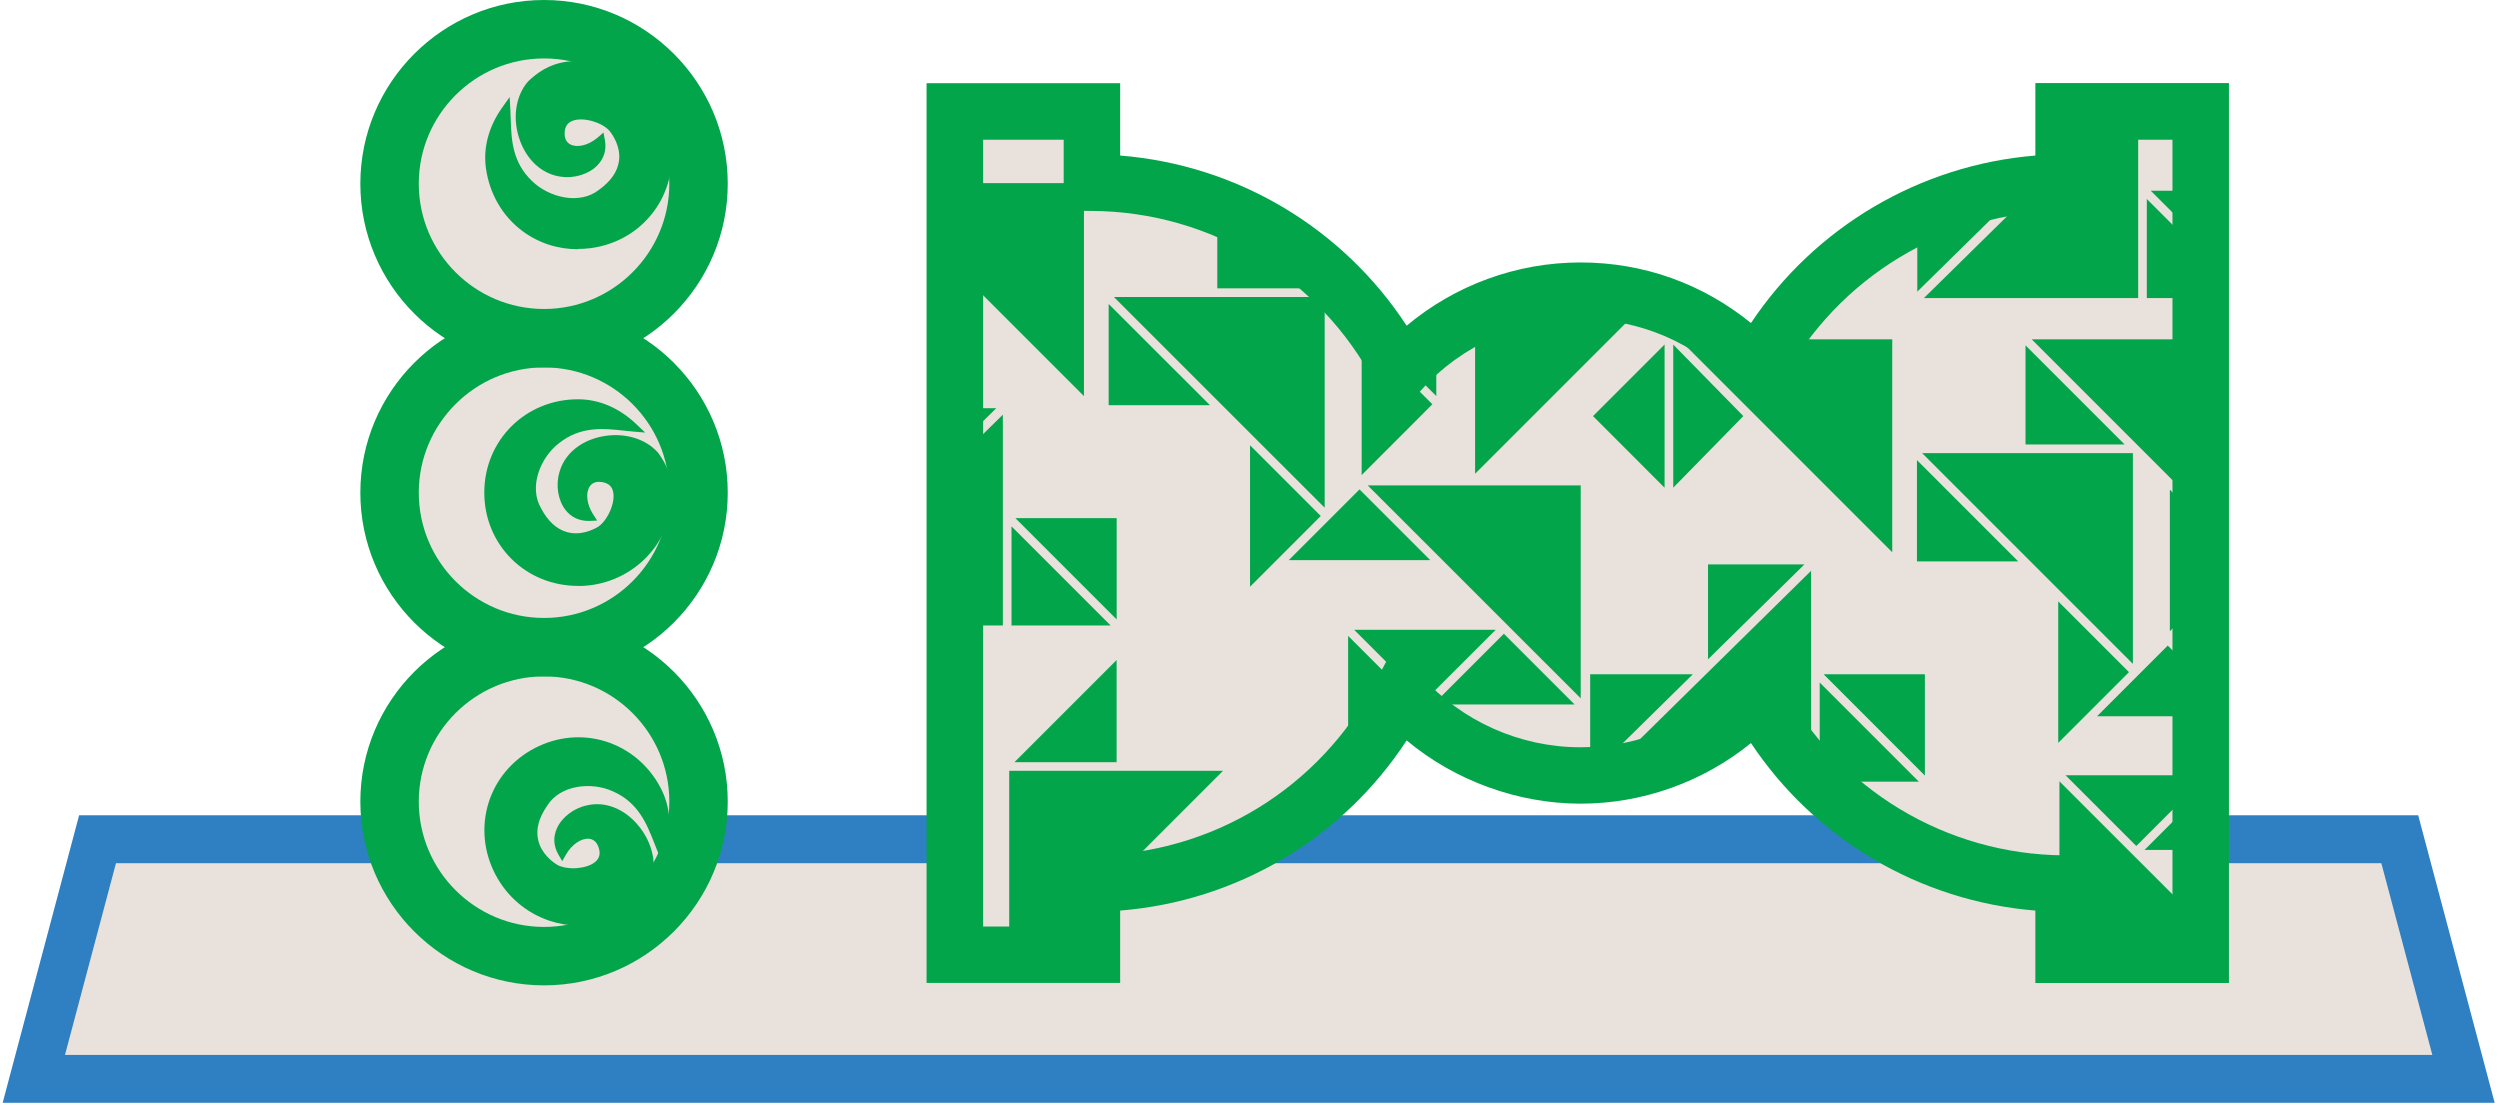 <svg width="313" height="139" viewBox="0 0 313 139" fill="none" xmlns="http://www.w3.org/2000/svg">
<path d="M300.452 105.074L308.43 135.074H4.234L12.212 105.074H300.452Z" fill="#E9E1DB" stroke="#2E80C3" stroke-width="6"/>
<path d="M258.371 13.959V22.872C241.775 22.99 227.376 32.327 220.019 46.007C214.484 40.098 206.615 36.404 197.879 36.404C189.143 36.404 180.89 40.285 175.335 46.44C168.047 32.504 153.5 22.971 136.708 22.862V13.949H119.551V119.529H136.708V110.616C153.5 110.507 168.047 100.974 175.335 87.038C180.89 93.203 188.926 97.074 197.879 97.074C206.832 97.074 214.474 93.38 220.019 87.471C227.376 101.151 241.775 110.488 258.371 110.606V119.519H275.528V13.939H258.371V13.959Z" fill="#E9E1DB"/>
<path d="M279.064 123.075H254.826V114.004C240.368 112.832 227.259 105.091 219.222 93.035C213.224 97.901 205.66 100.619 197.88 100.619C190.099 100.619 182.181 97.773 176.114 92.701C168.097 104.972 154.889 112.832 140.244 114.004V123.065H116.006V10.413H140.244V19.474C154.889 20.646 168.097 28.515 176.114 40.777C182.181 35.695 189.882 32.859 197.88 32.859C205.877 32.859 213.224 35.577 219.222 40.442C227.259 28.397 240.368 20.656 254.826 19.474V10.403H279.064V123.055V123.075ZM261.907 116.003H271.993V17.494H261.907V26.378L258.401 26.408C243.647 26.516 230.135 34.661 223.142 47.681L220.808 52.015L217.44 48.42C212.308 42.954 205.365 39.94 197.88 39.94C190.395 39.94 183.037 43.171 177.965 48.814L174.558 52.596L172.204 48.085C165.26 34.809 151.649 26.496 136.689 26.408L133.172 26.388V17.494H123.087V116.003H133.172V107.11L136.689 107.09C151.649 106.991 165.26 98.689 172.204 85.412L174.558 80.902L177.965 84.684C183.047 90.317 190.306 93.558 197.88 93.558C205.453 93.558 212.308 90.544 217.44 85.078L220.808 81.483L223.142 85.816C230.135 98.827 243.647 106.982 258.401 107.09L261.907 107.119V116.003Z" fill="#03A54B"/>
<mask id="mask0_88_939" style="mask-type:luminance" maskUnits="userSpaceOnUse" x="119" y="13" width="157" height="107">
<path d="M258.373 13.959V22.872C241.777 22.99 227.378 32.327 220.021 46.007C214.486 40.098 206.617 36.404 197.881 36.404C189.145 36.404 180.892 40.285 175.337 46.44C168.049 32.504 153.502 22.971 136.709 22.862V13.949H119.553V119.529H136.709V110.616C153.502 110.507 168.049 100.974 175.337 87.038C180.892 93.203 188.928 97.074 197.881 97.074C206.834 97.074 214.476 93.38 220.021 87.471C227.378 101.151 241.777 110.488 258.373 110.606V119.519H275.53V13.939H258.373V13.959Z" fill="white"/>
</mask>
<g mask="url(#mask0_88_939)">
<path d="M126.641 65.902V78.311H139.05L126.641 65.902Z" fill="#03A54B"/>
<path d="M139.808 77.553V64.868H127.123L139.808 77.553Z" fill="#03A54B"/>
<path d="M135.712 49.592V22.931H109.051L135.712 49.592Z" fill="#03A54B"/>
<path d="M138.805 38.059V50.735H151.49L138.805 38.059Z" fill="#03A54B"/>
<path d="M156.504 55.748V73.456L165.358 64.602L156.504 55.748Z" fill="#03A54B"/>
<path d="M165.85 63.568V37.183H139.455L165.85 63.568Z" fill="#03A54B"/>
<path d="M152.406 23.689V36.099H164.816L152.406 23.689Z" fill="#03A54B"/>
<path d="M179.825 49.592V22.931H153.164L179.825 49.592Z" fill="#03A54B"/>
<path d="M197.907 87.431V60.771H171.236L197.907 87.431Z" fill="#03A54B"/>
<path d="M179.066 70.127L170.212 61.273L161.357 70.127H179.066Z" fill="#03A54B"/>
<path d="M188.286 79.346L179.432 88.2H197.14L188.286 79.346Z" fill="#03A54B"/>
<path d="M178.397 87.707L187.261 78.853H169.543L178.397 87.707Z" fill="#03A54B"/>
<path d="M168.785 106.272H195.446L168.785 79.612V106.272Z" fill="#03A54B"/>
<path d="M198.126 31.46V18.667L185.332 31.46H198.126Z" fill="#03A54B"/>
<path d="M184.682 32.544V59.313L211.451 32.544H184.682Z" fill="#03A54B"/>
<path d="M170.479 41.762V59.48L179.333 50.616L170.479 41.762Z" fill="#03A54B"/>
<path d="M112.656 51.109V62.996L124.731 51.109H112.656Z" fill="#03A54B"/>
<path d="M125.557 78.311V51.916L98.719 78.311H125.557Z" fill="#03A54B"/>
<path d="M208.406 61.066V43.131L199.443 52.094L208.406 61.066Z" fill="#03A54B"/>
<path d="M227.828 85.452V97.862H240.238L227.828 85.452Z" fill="#03A54B"/>
<path d="M240.996 97.103V84.418H228.32L240.996 97.103Z" fill="#03A54B"/>
<path d="M236.909 69.142V42.481H210.248L236.909 69.142Z" fill="#03A54B"/>
<path d="M209.49 43.141V61.056L218.266 52.094L209.49 43.141Z" fill="#03A54B"/>
<path d="M240.002 57.609V70.285H252.677L240.002 57.609Z" fill="#03A54B"/>
<path d="M257.691 75.298V93.006L266.546 84.152L257.691 75.298Z" fill="#03A54B"/>
<path d="M267.038 83.118V56.733H240.652L267.038 83.118Z" fill="#03A54B"/>
<path d="M253.594 43.24V55.649H266.003L253.594 43.24Z" fill="#03A54B"/>
<path d="M281.024 69.142V42.481H254.363L281.024 69.142Z" fill="#03A54B"/>
<path d="M299.096 106.982V80.321H272.436L299.096 106.982Z" fill="#03A54B"/>
<path d="M280.255 89.677L271.401 80.823L262.547 89.677H280.255Z" fill="#03A54B"/>
<path d="M277.35 97.556L268.496 106.41H286.204L277.35 97.556Z" fill="#03A54B"/>
<path d="M267.462 105.918L276.316 97.064H258.607L267.462 105.918Z" fill="#03A54B"/>
<path d="M257.84 124.483H284.511L257.84 97.822V124.483Z" fill="#03A54B"/>
<path d="M271.666 61.312V79.03L280.52 70.166L271.666 61.312Z" fill="#03A54B"/>
<path d="M199.09 84.418V97.064L211.943 84.418H199.09Z" fill="#03A54B"/>
<path d="M213.844 70.659V82.546L225.918 70.659H213.844Z" fill="#03A54B"/>
<path d="M226.746 97.862V71.466L199.918 97.862H226.746Z" fill="#03A54B"/>
<path d="M268.781 24.911V37.32H281.191L268.781 24.911Z" fill="#03A54B"/>
<path d="M281.949 36.552V23.877H269.273L281.949 36.552Z" fill="#03A54B"/>
<path d="M240.043 23.877V36.513L252.896 23.877H240.043Z" fill="#03A54B"/>
<path d="M254.795 10.118V21.995L266.87 10.118H254.795Z" fill="#03A54B"/>
<path d="M267.699 37.32V10.925L240.871 37.32H267.699Z" fill="#03A54B"/>
<path d="M121.501 113.551V86.89H94.84L121.501 113.551Z" fill="#03A54B"/>
<path d="M139.8 95.429V82.635L127.006 95.429H139.8Z" fill="#03A54B"/>
<path d="M126.355 96.502V123.281L153.125 96.502H126.355Z" fill="#03A54B"/>
<path d="M112.154 105.731V123.439L121.008 114.585L112.154 105.731Z" fill="#03A54B"/>
</g>
<path d="M68.116 119.709C78.798 119.709 87.458 111.05 87.458 100.367C87.458 89.685 78.798 81.025 68.116 81.025C57.433 81.025 48.773 89.685 48.773 100.367C48.773 111.05 57.433 119.709 68.116 119.709Z" fill="#E9E1DB"/>
<path d="M68.115 123.367C55.435 123.367 45.115 113.048 45.115 100.367C45.115 87.687 55.435 77.368 68.115 77.368C80.796 77.368 91.115 87.687 91.115 100.367C91.115 113.048 80.796 123.367 68.115 123.367ZM68.115 84.683C59.469 84.683 52.431 91.722 52.431 100.367C52.431 109.013 59.469 116.051 68.115 116.051C76.761 116.051 83.8 109.013 83.8 100.367C83.8 91.722 76.761 84.683 68.115 84.683Z" fill="#03A54B"/>
<path d="M68.116 81.025C78.798 81.025 87.458 72.366 87.458 61.683C87.458 51.001 78.798 42.342 68.116 42.342C57.433 42.342 48.773 51.001 48.773 61.683C48.773 72.366 57.433 81.025 68.116 81.025Z" fill="#E9E1DB"/>
<path d="M68.115 84.683C55.435 84.683 45.115 74.364 45.115 61.683C45.115 49.003 55.435 38.684 68.115 38.684C80.796 38.684 91.115 49.003 91.115 61.683C91.115 74.364 80.796 84.683 68.115 84.683ZM68.115 45.999C59.469 45.999 52.431 53.038 52.431 61.683C52.431 70.329 59.469 77.367 68.115 77.367C76.761 77.367 83.8 70.329 83.8 61.683C83.8 53.038 76.761 45.999 68.115 45.999Z" fill="#03A54B"/>
<path d="M68.116 42.342C78.798 42.342 87.458 33.682 87.458 23C87.458 12.318 78.798 3.658 68.116 3.658C57.433 3.658 48.773 12.318 48.773 23C48.773 33.682 57.433 42.342 68.116 42.342Z" fill="#E9E1DB"/>
<path d="M68.115 45.999C55.435 45.999 45.115 35.68 45.115 23C45.115 10.319 55.435 0 68.115 0C80.796 0 91.115 10.319 91.115 23C91.115 35.68 80.796 45.999 68.115 45.999ZM68.115 7.316C59.469 7.316 52.431 14.354 52.431 23C52.431 31.645 59.469 38.684 68.115 38.684C76.761 38.684 83.8 31.645 83.8 23C83.8 14.354 76.761 7.316 68.115 7.316Z" fill="#03A54B"/>
<path d="M77.479 114.09C72.037 116.938 65.364 114.666 62.515 109.224C59.533 103.515 61.75 97.009 67.193 94.16C72.635 91.312 79.241 93.207 82.234 98.915C83.332 101.021 83.62 103.537 82.833 106.353C81.724 103.704 80.815 100.268 76.98 98.572C73.987 97.186 69.764 97.751 68.013 100.589C65.286 104.557 67.348 107.45 69.465 108.747C71.66 109.933 76.57 109.079 75.451 105.887C74.619 103.515 71.782 104.247 70.385 106.685C68.955 104.214 71.327 101.797 73.633 101.354C78.288 100.29 82.611 106.198 80.926 110.443C80.217 111.84 79.263 113.17 77.49 114.09" fill="#03A54B"/>
<path d="M72.479 115.885C71.271 115.885 70.041 115.686 68.855 115.298C65.906 114.322 63.479 112.261 62.027 109.49C58.978 103.659 61.129 96.71 66.937 93.673C72.745 90.635 79.673 92.83 82.721 98.66C83.929 100.977 84.151 103.693 83.364 106.508L82.932 108.038L82.322 106.575C82.189 106.242 82.045 105.898 81.912 105.544C80.981 103.172 79.917 100.478 76.769 99.093C74.075 97.84 70.118 98.261 68.5 100.888C67.458 102.396 67.081 103.815 67.369 105.122C67.746 106.874 69.176 107.916 69.775 108.282C71.071 108.98 73.488 108.791 74.53 107.905C75.073 107.439 75.206 106.841 74.94 106.087C74.707 105.422 74.308 105.067 73.732 105.012C72.778 104.923 71.581 105.732 70.872 106.974L70.395 107.816L69.908 106.985C69.298 105.921 69.231 104.79 69.73 103.693C70.362 102.296 71.892 101.143 73.532 100.822C75.738 100.312 78.099 101.221 79.828 103.249C81.724 105.455 82.355 108.359 81.435 110.654C80.781 111.95 79.795 113.513 77.733 114.588C76.082 115.453 74.286 115.885 72.479 115.885ZM72.401 93.418C70.739 93.418 69.054 93.817 67.458 94.648C62.204 97.397 60.253 103.682 63.024 108.969C64.343 111.485 66.538 113.358 69.209 114.234C71.903 115.12 74.751 114.899 77.234 113.591C79.008 112.671 79.85 111.352 80.438 110.177C81.18 108.315 80.626 105.843 78.997 103.948C77.534 102.241 75.583 101.465 73.765 101.886C72.468 102.141 71.227 103.061 70.75 104.125C70.539 104.579 70.473 105.045 70.55 105.499C71.482 104.402 72.712 103.781 73.843 103.881C74.84 103.97 75.627 104.635 75.993 105.699C76.414 106.896 76.148 107.971 75.25 108.736C73.71 110.044 70.794 110.077 69.22 109.235C67.668 108.282 66.604 106.874 66.283 105.344C65.939 103.726 66.372 102.019 67.58 100.279C69.553 97.075 74.131 96.632 77.234 98.073C80.449 99.492 81.746 102.119 82.677 104.413C82.898 102.529 82.588 100.744 81.768 99.17C79.85 95.49 76.226 93.418 72.424 93.418H72.401Z" fill="#03A54B"/>
<path d="M83.609 61.805C83.609 67.946 78.499 72.812 72.37 72.812C65.93 72.812 61.185 67.824 61.185 61.695C61.185 55.565 65.93 50.577 72.37 50.577C74.742 50.577 77.114 51.486 79.242 53.492C76.382 53.248 72.924 52.462 69.643 55.077C67.027 57.084 65.575 61.096 67.271 63.956C69.521 68.212 73.046 67.724 75.174 66.45C77.236 65.053 78.754 60.309 75.418 59.821C72.924 59.456 72.259 62.315 73.777 64.687C70.918 64.809 69.887 61.584 70.552 59.334C71.771 54.712 78.998 53.625 81.98 57.084C82.889 58.358 83.62 59.821 83.62 61.828" fill="#03A54B"/>
<path d="M72.371 73.355C65.787 73.355 60.633 68.223 60.633 61.672C60.633 55.122 65.787 49.99 72.371 49.99C74.987 49.99 77.492 51.054 79.62 53.06L80.773 54.157L79.188 54.024C78.833 53.991 78.456 53.958 78.091 53.913C75.552 53.636 72.681 53.337 69.988 55.487C67.627 57.294 66.175 60.996 67.749 63.645C68.602 65.264 69.689 66.25 70.975 66.616C72.704 67.104 74.289 66.306 74.887 65.951C76.106 65.12 77.071 62.903 76.76 61.562C76.605 60.863 76.14 60.464 75.331 60.353C74.632 60.254 74.134 60.442 73.823 60.919C73.291 61.739 73.469 63.158 74.244 64.366L74.765 65.175L73.801 65.219C72.604 65.252 71.54 64.798 70.808 63.856C69.866 62.648 69.556 60.764 70.032 59.156C70.609 56.973 72.504 55.299 75.098 54.7C77.935 54.057 80.795 54.833 82.414 56.707C83.256 57.882 84.187 59.489 84.187 61.805C84.187 68.179 78.9 73.366 72.393 73.366L72.371 73.355ZM72.371 51.109C66.408 51.109 61.741 55.753 61.741 61.683C61.741 67.614 66.408 72.258 72.371 72.258C78.335 72.258 83.056 67.569 83.056 61.805C83.056 59.81 82.281 58.447 81.516 57.383C80.208 55.864 77.758 55.21 75.331 55.776C73.147 56.285 71.551 57.649 71.085 59.456C70.709 60.73 70.952 62.249 71.673 63.169C71.983 63.568 72.36 63.834 72.792 63.989C72.249 62.659 72.271 61.273 72.881 60.32C73.424 59.478 74.377 59.09 75.486 59.256C76.738 59.433 77.57 60.165 77.836 61.318C78.29 63.291 76.96 65.884 75.475 66.893C73.912 67.835 72.172 68.112 70.664 67.691C69.068 67.248 67.76 66.073 66.773 64.2C64.845 60.974 66.585 56.707 69.301 54.623C72.05 52.428 74.976 52.506 77.437 52.75C75.863 51.685 74.145 51.12 72.371 51.12V51.109Z" fill="#03A54B"/>
<path d="M70.991 8.302C77.076 7.459 82.585 11.86 83.427 17.934C84.303 24.319 80.013 29.694 73.939 30.537C67.854 31.379 62.267 27.355 61.392 20.982C61.07 18.632 61.647 16.16 63.343 13.777C63.487 16.637 63.187 20.184 66.225 23.077C68.563 25.394 72.742 26.291 75.336 24.208C79.237 21.403 78.284 17.978 76.721 16.039C75.059 14.188 70.148 13.323 70.126 16.704C70.104 19.22 73.03 19.497 75.169 17.668C75.679 20.483 72.631 21.946 70.315 21.592C65.57 21.015 63.498 13.999 66.524 10.574C67.665 9.499 69.007 8.579 71.002 8.302" fill="#03A54B"/>
<path d="M72.332 31.202C69.804 31.202 67.388 30.415 65.382 28.907C62.899 27.045 61.281 24.252 60.837 21.049C60.482 18.455 61.192 15.828 62.888 13.445L63.808 12.148L63.896 13.733C63.919 14.099 63.93 14.465 63.941 14.842C64.018 17.391 64.107 20.273 66.601 22.656C68.718 24.74 72.587 25.682 74.992 23.765C76.477 22.7 77.308 21.492 77.497 20.162C77.741 18.389 76.743 16.925 76.3 16.371C75.313 15.274 72.986 14.631 71.7 15.119C71.024 15.374 70.702 15.884 70.691 16.693C70.691 17.391 70.946 17.868 71.467 18.112C72.354 18.522 73.728 18.156 74.826 17.225L75.557 16.593L75.734 17.546C75.956 18.754 75.624 19.841 74.792 20.705C73.728 21.803 71.899 22.368 70.248 22.124C67.998 21.847 66.08 20.195 65.138 17.701C64.107 14.986 64.495 12.037 66.124 10.186C67.177 9.189 68.64 8.047 70.935 7.726C77.231 6.861 83.106 11.383 83.992 17.834C84.436 21.038 83.638 24.163 81.742 26.624C79.88 29.052 77.142 30.626 74.028 31.058C73.462 31.136 72.908 31.169 72.343 31.169L72.332 31.202ZM62.854 15.651C62.012 17.358 61.702 19.142 61.934 20.894C62.334 23.798 63.797 26.336 66.036 28.01C68.252 29.672 71.024 30.371 73.85 29.972C76.677 29.584 79.159 28.165 80.844 25.959C82.551 23.731 83.272 20.905 82.873 17.99C82.064 12.148 76.776 8.047 71.068 8.823C69.095 9.1 67.853 10.053 66.9 10.951C65.57 12.459 65.26 14.964 66.157 17.302C66.956 19.408 68.53 20.794 70.381 21.016C71.689 21.215 73.163 20.772 73.983 19.929C74.338 19.564 74.548 19.154 74.637 18.699C73.396 19.419 72.021 19.586 70.99 19.109C70.082 18.688 69.572 17.801 69.583 16.671C69.583 15.407 70.203 14.487 71.301 14.066C73.196 13.345 75.945 14.31 77.142 15.64C78.284 17.058 78.805 18.743 78.594 20.295C78.373 21.936 77.386 23.388 75.668 24.629C72.731 26.979 68.275 25.848 65.836 23.443C63.287 21.016 62.965 18.111 62.865 15.629L62.854 15.651Z" fill="#03A54B"/>
</svg>
